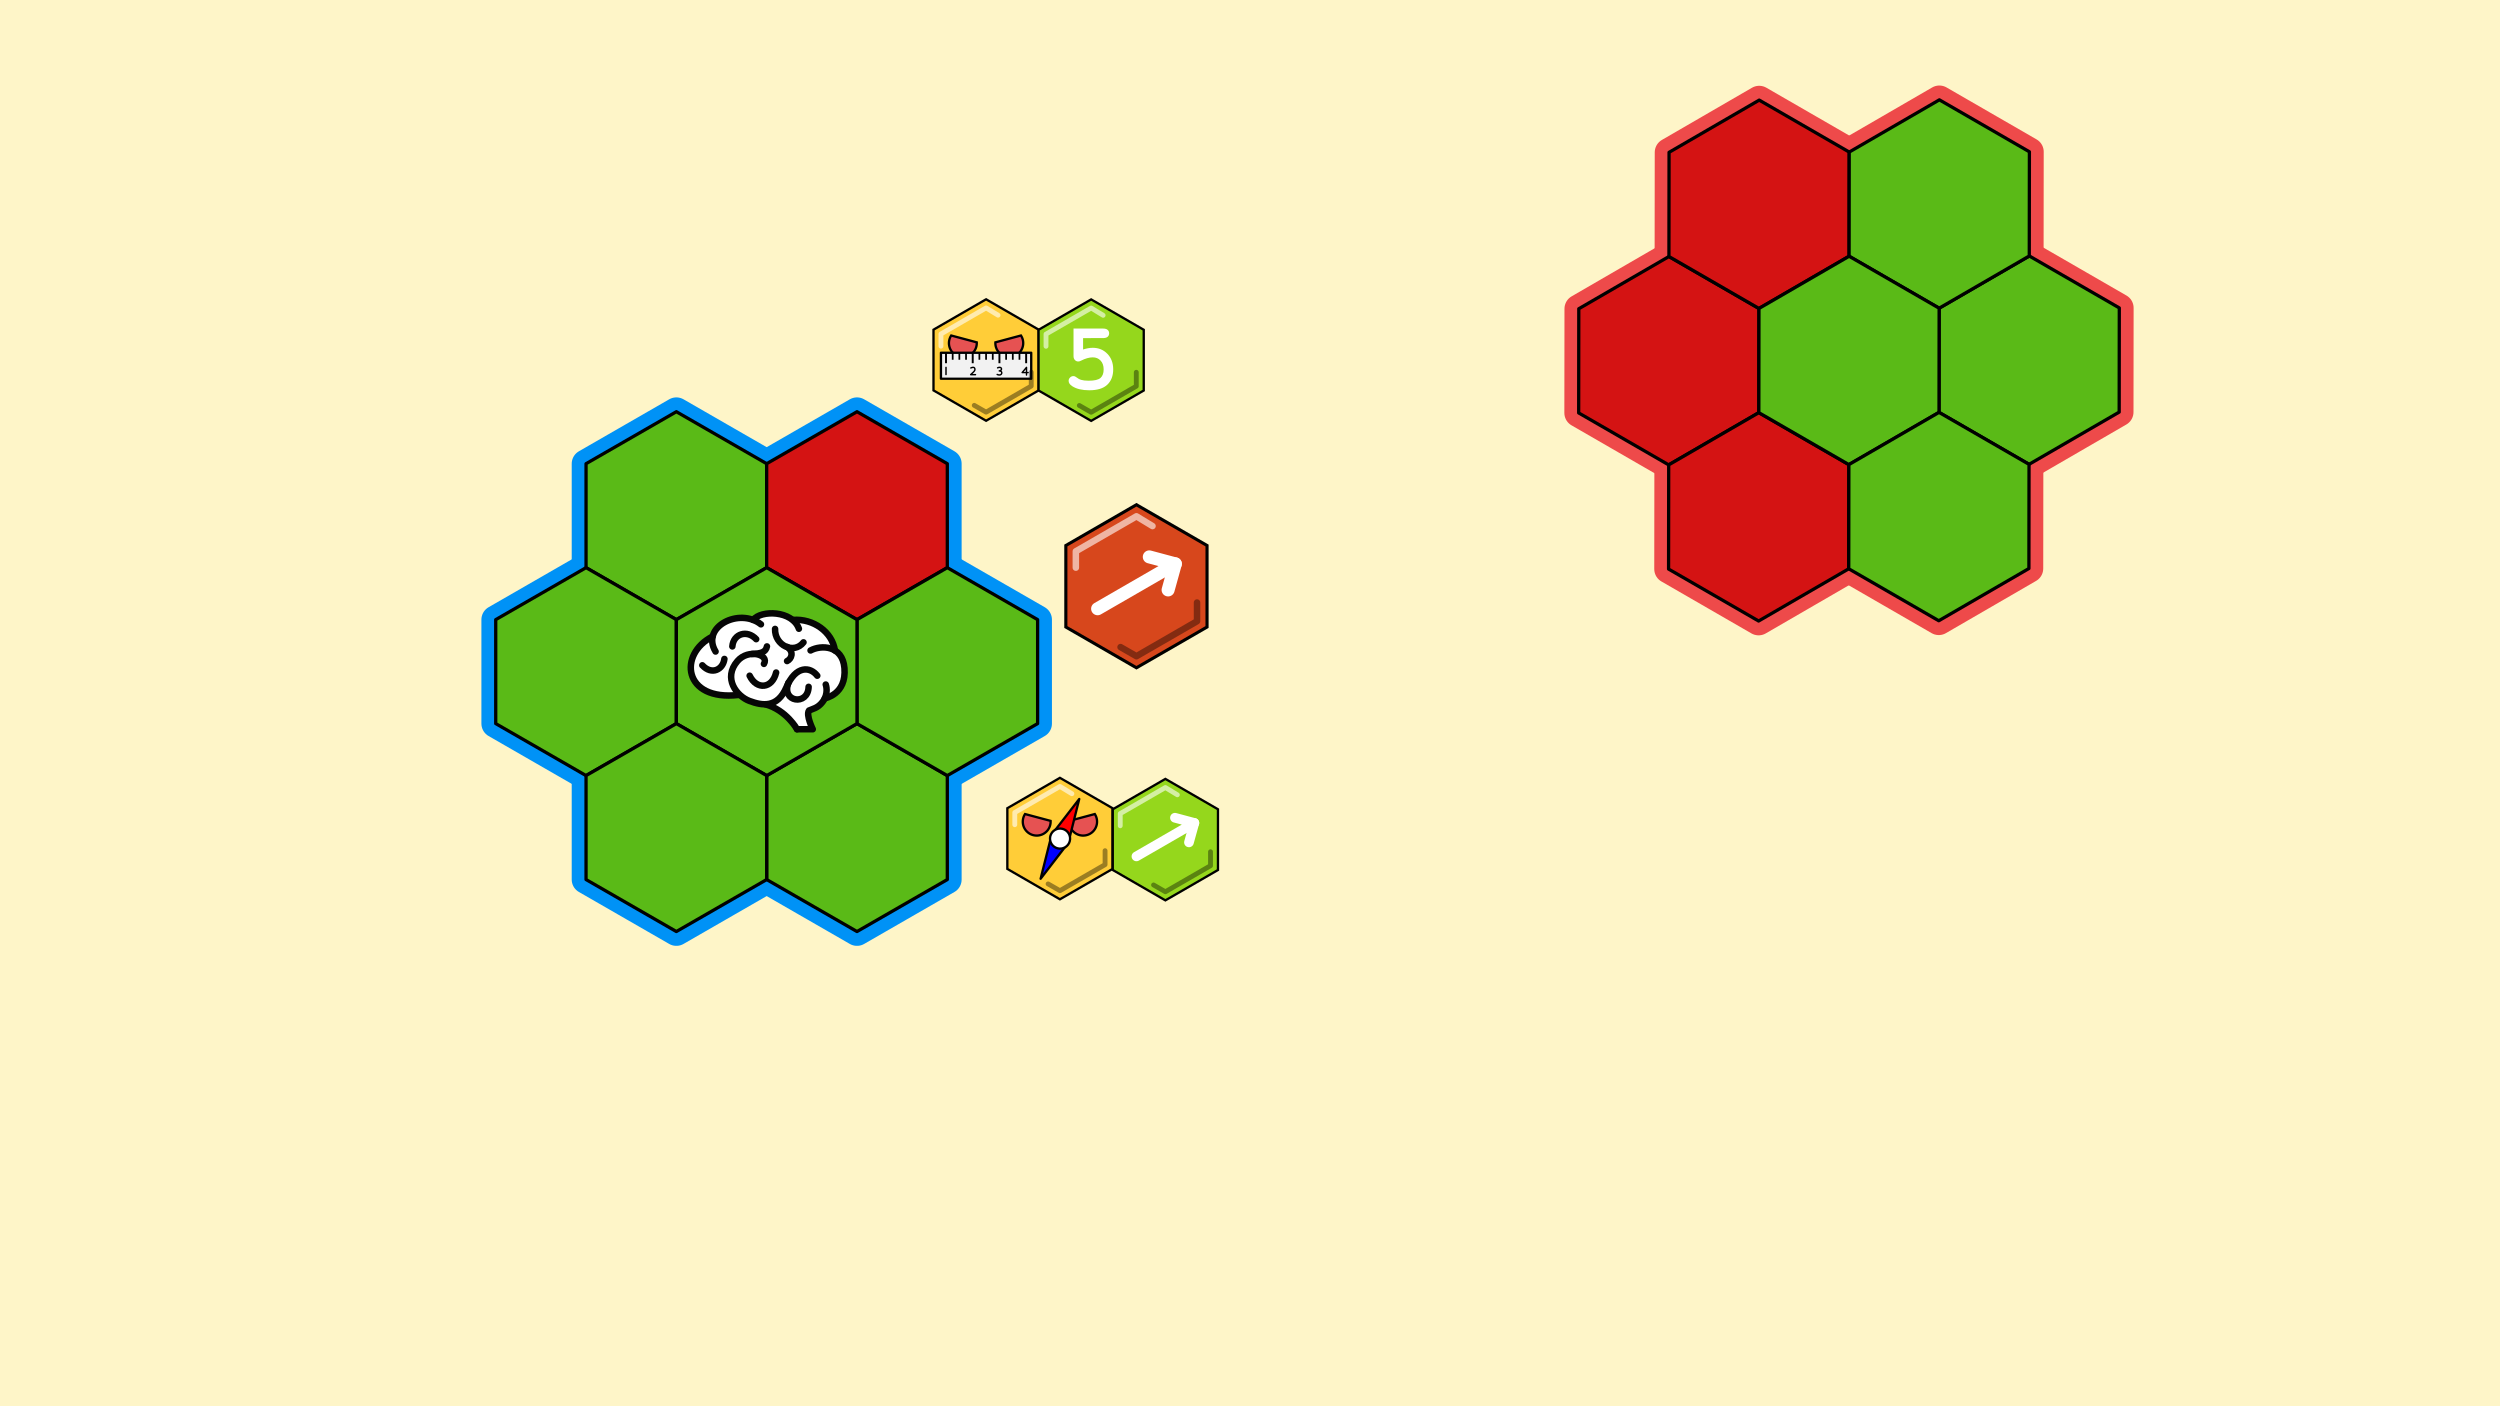 <?xml version="1.0" encoding="UTF-8" standalone="no"?>
<!-- Created with Inkscape (http://www.inkscape.org/) -->

<svg
   xmlns:dc="http://purl.org/dc/elements/1.1/"
   xmlns:cc="http://creativecommons.org/ns#"
   xmlns:rdf="http://www.w3.org/1999/02/22-rdf-syntax-ns#"
   xmlns:svg="http://www.w3.org/2000/svg"
   xmlns="http://www.w3.org/2000/svg"
   xmlns:sodipodi="http://sodipodi.sourceforge.net/DTD/sodipodi-0.dtd"
   xmlns:inkscape="http://www.inkscape.org/namespaces/inkscape"
   width="1920"
   height="1080"
   viewBox="0 0 1920 1080"
   id="svg2"
   version="1.1"
   inkscape:version="0.92.1 r15371"
   sodipodi:docname="cs_after_skilos_4.svg"
   inkscape:export-filename="C:\Users\Aleksandr_Bakanov\Documents\GITREPOS\cell\drawings\cs_after_skilos_4.png"
   inkscape:export-xdpi="96"
   inkscape:export-ydpi="96">
  <rect x="0" y="0" width="1920" height="1080" fill="#333333" stroke="none"/>
  <defs
     id="defs4" />
  <sodipodi:namedview
     id="base"
     pagecolor="#ffffff"
     bordercolor="#666666"
     borderopacity="1.0"
     inkscape:pageopacity="0.0"
     inkscape:pageshadow="2"
     inkscape:zoom="0.64999999"
     inkscape:cx="586.20443"
     inkscape:cy="551.819"
     inkscape:document-units="px"
     inkscape:current-layer="layer1"
     showgrid="false"
     units="px"
     inkscape:window-width="1858"
     inkscape:window-height="1177"
     inkscape:window-x="54"
     inkscape:window-y="-8"
     inkscape:window-maximized="1" />
  <g
     inkscape:label="Layer 1"
     inkscape:groupmode="layer"
     id="layer1"
     transform="translate(0,27.638)">
    <rect
       style="fill:#fef5c8;fill-opacity:1;stroke:#ffffff;stroke-width:0;stroke-linecap:round;stroke-linejoin:round;stroke-miterlimit:4;stroke-dasharray:none;stroke-opacity:0"
       id="rect4489"
       width="1920"
       height="1080"
       x="-2.6041668e-016"
       y="-27.638" />
    <g
       id="g5298"
       transform="matrix(1.393,0,0,1.393,-381.095,-431.268)">
      <g
         transform="translate(-448.215,257.977)"
         id="g5338-4-2">
        <path
           id="path4506-2-5-7-4-6-17-7-4-6-4-4-7-42-7-7"
           d="m 1473.654,-78.57 -49.802,28.664 -49.802,-28.664 v -57.328 l 49.802,-28.664 49.802,28.664 z"
           style="fill:none;fill-opacity:1;stroke:#000000;stroke-width:16;stroke-linecap:round;stroke-linejoin:round;stroke-miterlimit:4;stroke-dasharray:none;stroke-opacity:1"
           inkscape:connector-curvature="0" />
        <g
           aria-label="2"
           style="font-style:normal;font-variant:normal;font-weight:normal;font-stretch:normal;font-size:18.667px;line-height:1.25;font-family:monospace;-inkscape-font-specification:monospace;text-align:center;letter-spacing:0px;word-spacing:0px;text-anchor:middle;fill:#117b19;fill-opacity:1;stroke:none"
           id="text4840-0-8-46-7"
           transform="translate(902.927,-360.858)">
          <path
             inkscape:connector-curvature="0"
             d="m 1186.726,329.767 h 14.031 q 1.156,-0.938 2.188,-0.938 1.469,0 2.312,0.969 0.875,0.969 0.875,3.312 v 3.062 h -29.188 v -6.781 q 17.312,-14.281 20.906,-18.375 1.812,-2.094 1.812,-3.969 0,-2.344 -2.062,-4.125 -2.031,-1.812 -5.438,-1.812 -3.438,0 -5.719,2 -1.188,1.062 -1.906,3.156 -0.438,1.312 -1.219,1.875 -0.75,0.562 -1.875,0.562 -1.312,0 -2.281,-0.938 -0.938,-0.938 -0.938,-2.188 0,-1.875 1.719,-4.688 1.75,-2.812 5.062,-4.5 3.344,-1.688 7.25,-1.688 6.062,0 9.938,3.688 3.875,3.656 3.875,8.875 0,2.656 -1.125,4.938 -1.094,2.25 -5.312,6.25 -3.312,3.156 -12.906,11.312 z"
             style="font-style:normal;font-variant:normal;font-weight:bold;font-stretch:normal;font-size:64px;font-family:monospace;-inkscape-font-specification:'monospace Bold';fill:#117b19;fill-opacity:1"
             id="path5187-8-5" />
        </g>
        <g
           aria-label="1"
           style="font-style:normal;font-variant:normal;font-weight:normal;font-stretch:normal;font-size:18.667px;line-height:1.25;font-family:monospace;-inkscape-font-specification:monospace;text-align:center;letter-spacing:0px;word-spacing:0px;text-anchor:middle;fill:#817612;fill-opacity:1;stroke:none"
           id="text4840-0-7-2-1-2-6-7"
           transform="translate(699.015,-358.447)">
          <path
             inkscape:connector-curvature="0"
             d="m 1299.373,293.935 v 35.062 h 6.469 q 2.312,0 3.281,0.906 1,0.875 1,2.312 0,1.406 -1,2.312 -0.969,0.875 -3.281,0.875 h -19.344 q -2.312,0 -3.312,-0.875 -0.969,-0.906 -0.969,-2.344 0,-1.406 0.969,-2.281 1,-0.906 3.312,-0.906 h 6.469 v -26.719 l -5.719,1.5 q -1.375,0.375 -2.062,0.375 -1.219,0 -2.125,-0.969 -0.875,-0.969 -0.875,-2.375 0,-1.281 0.656,-2 0.656,-0.75 2.75,-1.312 z"
             style="font-style:normal;font-variant:normal;font-weight:bold;font-stretch:normal;font-size:64px;font-family:monospace;-inkscape-font-specification:'monospace Bold';fill:#817612;fill-opacity:1"
             id="path5175-3-1" />
        </g>
        <g
           aria-label="3"
           style="font-style:normal;font-variant:normal;font-weight:normal;font-stretch:normal;font-size:18.667px;line-height:1.25;font-family:monospace;-inkscape-font-specification:monospace;text-align:center;letter-spacing:0px;word-spacing:0px;text-anchor:middle;fill:#8e2311;fill-opacity:1;stroke:none"
           id="text4840-0-7-2-1-9-8-2-3-7-1"
           transform="translate(796.7,-273.378)">
          <path
             inkscape:connector-curvature="0"
             d="m 1253.081,228.145 q 2.844,1.938 4.25,4.5 1.406,2.531 1.406,5.688 0,3.406 -1.875,6.312 -1.844,2.875 -5.375,4.375 -3.531,1.469 -9.25,1.469 -7.438,0 -11.188,-2.312 -2.094,-1.312 -2.094,-3.125 0,-1.375 0.906,-2.312 0.938,-0.969 2.25,-0.969 0.906,0 1.875,0.625 1.375,0.938 2.594,1.25 1.875,0.438 5.156,0.438 5.594,0 8.094,-1.438 2.5,-1.469 2.5,-4.125 0,-1.969 -1.469,-3.781 -1.438,-1.844 -3.875,-2.844 -1.406,-0.562 -4.75,-0.781 -1.594,-0.094 -2.469,-0.969 -0.844,-0.906 -0.844,-2.219 0,-1.375 0.938,-2.312 0.938,-0.938 2.375,-0.938 3.188,0 3.406,-0.031 1.25,-0.125 2.5,-0.812 1.25,-0.688 2,-1.875 0.781,-1.219 0.781,-2.5 0,-2.031 -1.812,-3.5 -1.781,-1.5 -5.375,-1.5 -4.625,0 -7.062,2.688 -0.719,0.781 -1.156,1 -0.656,0.344 -1.469,0.344 -1.312,0 -2.25,-0.938 -0.938,-0.938 -0.938,-2.312 0,-2.156 2.875,-4.188 4.188,-2.969 10.469,-2.969 5.938,0 9.531,3.375 3.594,3.375 3.594,8.125 0,2.469 -1.062,4.625 -1.062,2.125 -3.188,3.938 z"
             style="font-style:normal;font-variant:normal;font-weight:bold;font-stretch:normal;font-size:64px;font-family:monospace;-inkscape-font-specification:'monospace Bold';fill:#8e2311;fill-opacity:1"
             id="path5163-7-4" />
        </g>
      </g>
    </g>
    <path
       id="path4506-2-5-7-4-6-17-7-4-6-4-4-7-6-9-2-2"
       d="M 588.805,408.324 519.443,448.247 450.082,408.324 v -79.845 l 69.362,-39.922 69.362,39.922 z"
       style="fill:none;fill-opacity:1;stroke:#0092f6;stroke-width:22;stroke-linecap:round;stroke-linejoin:round;stroke-miterlimit:4;stroke-dasharray:none;stroke-opacity:1"
       inkscape:connector-curvature="0" />
    <path
       id="path4506-2-5-7-4-6-17-7-4-6-4-4-7-6-9-2-4-8"
       d="m 727.529,408.324 -69.362,39.922 -69.362,-39.922 v -79.845 l 69.362,-39.922 69.362,39.922 z"
       style="fill:none;fill-opacity:1;stroke:#0092f6;stroke-width:22;stroke-linecap:round;stroke-linejoin:round;stroke-miterlimit:4;stroke-dasharray:none;stroke-opacity:1"
       inkscape:connector-curvature="0" />
    <path
       id="path4506-2-5-7-4-6-17-7-44-3-1-2-1-7-8"
       d="m 727.529,647.858 -69.362,39.922 -69.362,-39.922 v -79.845 l 69.362,-39.922 69.362,39.922 z"
       style="fill:none;fill-opacity:1;stroke:#0092f6;stroke-width:22;stroke-linecap:round;stroke-linejoin:round;stroke-miterlimit:4;stroke-dasharray:none;stroke-opacity:1"
       inkscape:connector-curvature="0" />
    <path
       id="path4506-2-5-7-4-6-17-7-44-3-1-2-1-7-9-6"
       d="m 519.444,528.091 -69.362,39.922 -69.362,-39.922 v -79.845 l 69.362,-39.922 69.362,39.922 z"
       style="fill:none;fill-opacity:1;stroke:#0092f6;stroke-width:22;stroke-linecap:round;stroke-linejoin:round;stroke-miterlimit:4;stroke-dasharray:none;stroke-opacity:1"
       inkscape:connector-curvature="0" />
    <path
       id="path4506-2-5-7-4-6-17-7-44-3-1-2-1-7-95-7"
       d="m 796.891,528.091 -69.362,39.922 -69.362,-39.922 V 448.247 l 69.362,-39.922 69.362,39.922 z"
       style="fill:none;fill-opacity:1;stroke:#0092f6;stroke-width:22;stroke-linecap:round;stroke-linejoin:round;stroke-miterlimit:4;stroke-dasharray:none;stroke-opacity:1"
       inkscape:connector-curvature="0" />
    <path
       id="path4506-2-5-7-4-6-17-7-4-6-4-4-7-6-9-2-6-9"
       d="m 658.167,528.091 -69.362,39.922 -69.362,-39.922 v -79.845 l 69.362,-39.922 69.362,39.922 z"
       style="fill:none;fill-opacity:1;stroke:#0092f6;stroke-width:22;stroke-linecap:round;stroke-linejoin:round;stroke-miterlimit:4;stroke-dasharray:none;stroke-opacity:1"
       inkscape:connector-curvature="0" />
    <path
       id="path4506-2-5-7-4-6-17-7-4-6-4-4-7-6-9-2-6-4-2"
       d="m 588.805,647.858 -69.362,39.922 -69.362,-39.922 v -79.845 l 69.362,-39.922 69.362,39.922 z"
       style="fill:none;fill-opacity:1;stroke:#0092f6;stroke-width:22;stroke-linecap:round;stroke-linejoin:round;stroke-miterlimit:4;stroke-dasharray:none;stroke-opacity:1"
       inkscape:connector-curvature="0" />
    <path
       id="path4506-2-5-7-4-6-17-7-4-6-4-4-7-6-9-2-2-7"
       d="M 588.805,408.324 519.443,448.247 450.082,408.324 v -79.845 l 69.362,-39.922 69.362,39.922 z"
       style="fill:#5aba17;fill-opacity:1;stroke:#000000;stroke-width:2.528;stroke-linecap:round;stroke-linejoin:round;stroke-miterlimit:4;stroke-dasharray:none;stroke-opacity:1"
       inkscape:connector-curvature="0" />
    <path
       id="path4506-2-5-7-4-6-17-7-4-6-4-4-7-6-9-2-4-8-3"
       d="m 727.529,408.324 -69.362,39.922 -69.362,-39.922 v -79.845 l 69.362,-39.922 69.362,39.922 z"
       style="fill:#d41313;fill-opacity:1;stroke:#000000;stroke-width:2.528;stroke-linecap:round;stroke-linejoin:round;stroke-miterlimit:4;stroke-dasharray:none;stroke-opacity:1"
       inkscape:connector-curvature="0" />
    <path
       id="path4506-2-5-7-4-6-17-7-44-3-1-2-1-7-8-7"
       d="m 727.529,647.858 -69.362,39.922 -69.362,-39.922 v -79.845 l 69.362,-39.922 69.362,39.922 z"
       style="fill:#5aba17;fill-opacity:1;stroke:#000000;stroke-width:2.528;stroke-linecap:round;stroke-linejoin:round;stroke-miterlimit:4;stroke-dasharray:none;stroke-opacity:1"
       inkscape:connector-curvature="0" />
    <path
       id="path4506-2-5-7-4-6-17-7-44-3-1-2-1-7-9-6-4"
       d="m 519.444,528.091 -69.362,39.922 -69.362,-39.922 v -79.845 l 69.362,-39.922 69.362,39.922 z"
       style="fill:#5aba17;fill-opacity:1;stroke:#000000;stroke-width:2.528;stroke-linecap:round;stroke-linejoin:round;stroke-miterlimit:4;stroke-dasharray:none;stroke-opacity:1"
       inkscape:connector-curvature="0" />
    <path
       id="path4506-2-5-7-4-6-17-7-44-3-1-2-1-7-95-7-1"
       d="m 796.891,528.091 -69.362,39.922 -69.362,-39.922 V 448.247 l 69.362,-39.922 69.362,39.922 z"
       style="fill:#5aba17;fill-opacity:1;stroke:#000000;stroke-width:2.528;stroke-linecap:round;stroke-linejoin:round;stroke-miterlimit:4;stroke-dasharray:none;stroke-opacity:1"
       inkscape:connector-curvature="0" />
    <path
       id="path4506-2-5-7-4-6-17-7-4-6-4-4-7-6-9-2-6-9-4"
       d="m 658.167,528.091 -69.362,39.922 -69.362,-39.922 v -79.845 l 69.362,-39.922 69.362,39.922 z"
       style="fill:#5aba17;fill-opacity:1;stroke:#000000;stroke-width:2.528;stroke-linecap:round;stroke-linejoin:round;stroke-miterlimit:4;stroke-dasharray:none;stroke-opacity:1"
       inkscape:connector-curvature="0" />
    <path
       id="path4506-2-5-7-4-6-17-7-4-6-4-4-7-6-9-2-6-4-2-6"
       d="m 588.805,647.858 -69.362,39.922 -69.362,-39.922 v -79.845 l 69.362,-39.922 69.362,39.922 z"
       style="fill:#5aba17;fill-opacity:1;stroke:#000000;stroke-width:2.528;stroke-linecap:round;stroke-linejoin:round;stroke-miterlimit:4;stroke-dasharray:none;stroke-opacity:1"
       inkscape:connector-curvature="0" />
    <g
       transform="matrix(0.696,-1.206,1.206,0.696,-139.221,2070.162)"
       id="g5115-0-6-9-3">
      <path
         inkscape:connector-curvature="0"
         style="fill:none;fill-opacity:1;stroke:#ee4a4a;stroke-width:15.796;stroke-linecap:round;stroke-linejoin:round;stroke-miterlimit:4;stroke-dasharray:none;stroke-opacity:1"
         d="m 1692.419,258.856 -49.802,28.664 -49.802,-28.664 v -57.328 l 49.802,-28.664 49.802,28.664 z"
         id="path4506-2-5-7-4-6-17-7-4-6-4-4-7-6-9-2-2-5" />
      <path
         inkscape:connector-curvature="0"
         style="fill:none;fill-opacity:1;stroke:#ee4a4a;stroke-width:15.796;stroke-linecap:round;stroke-linejoin:round;stroke-miterlimit:4;stroke-dasharray:none;stroke-opacity:1"
         d="m 1792.022,258.856 -49.802,28.664 -49.802,-28.664 v -57.328 l 49.802,-28.664 49.802,28.664 z"
         id="path4506-2-5-7-4-6-17-7-4-6-4-4-7-6-9-2-4-8-2" />
      <path
         inkscape:connector-curvature="0"
         style="fill:none;fill-opacity:1;stroke:#ee4a4a;stroke-width:15.796;stroke-linecap:round;stroke-linejoin:round;stroke-miterlimit:4;stroke-dasharray:none;stroke-opacity:1"
         d="m 1792.022,430.841 -49.802,28.664 -49.802,-28.664 v -57.328 l 49.802,-28.664 49.802,28.664 z"
         id="path4506-2-5-7-4-6-17-7-44-3-1-2-1-7-8-9" />
      <path
         inkscape:connector-curvature="0"
         style="fill:none;fill-opacity:1;stroke:#ee4a4a;stroke-width:15.796;stroke-linecap:round;stroke-linejoin:round;stroke-miterlimit:4;stroke-dasharray:none;stroke-opacity:1"
         d="m 1642.617,344.848 -49.802,28.664 -49.802,-28.664 v -57.328 l 49.802,-28.664 49.802,28.664 z"
         id="path4506-2-5-7-4-6-17-7-44-3-1-2-1-7-9-6-6" />
      <path
         inkscape:connector-curvature="0"
         style="fill:none;fill-opacity:1;stroke:#ee4a4a;stroke-width:15.796;stroke-linecap:round;stroke-linejoin:round;stroke-miterlimit:4;stroke-dasharray:none;stroke-opacity:1"
         d="m 1841.824,344.848 -49.802,28.664 -49.802,-28.664 v -57.328 l 49.802,-28.664 49.802,28.664 z"
         id="path4506-2-5-7-4-6-17-7-44-3-1-2-1-7-95-7-3" />
      <path
         inkscape:connector-curvature="0"
         style="fill:none;fill-opacity:1;stroke:#ee4a4a;stroke-width:15.796;stroke-linecap:round;stroke-linejoin:round;stroke-miterlimit:4;stroke-dasharray:none;stroke-opacity:1"
         d="m 1742.22,344.848 -49.802,28.664 -49.802,-28.664 v -57.328 l 49.802,-28.664 49.802,28.664 z"
         id="path4506-2-5-7-4-6-17-7-4-6-4-4-7-6-9-2-6-9-9" />
      <path
         inkscape:connector-curvature="0"
         style="fill:none;fill-opacity:1;stroke:#ee4a4a;stroke-width:15.796;stroke-linecap:round;stroke-linejoin:round;stroke-miterlimit:4;stroke-dasharray:none;stroke-opacity:1"
         d="m 1692.419,430.841 -49.802,28.664 -49.802,-28.664 v -57.328 l 49.802,-28.664 49.802,28.664 z"
         id="path4506-2-5-7-4-6-17-7-4-6-4-4-7-6-9-2-6-4-2-1" />
      <path
         inkscape:connector-curvature="0"
         style="fill:#d41313;fill-opacity:1;stroke:#000000;stroke-width:1.815;stroke-linecap:round;stroke-linejoin:round;stroke-miterlimit:4;stroke-dasharray:none;stroke-opacity:1"
         d="m 1692.419,258.856 -49.802,28.664 -49.802,-28.664 v -57.328 l 49.802,-28.664 49.802,28.664 z"
         id="path4506-2-5-7-4-6-17-7-4-6-4-4-7-6-9-2-2-7-2" />
      <path
         inkscape:connector-curvature="0"
         style="fill:#d41313;fill-opacity:1;stroke:#000000;stroke-width:1.815;stroke-linecap:round;stroke-linejoin:round;stroke-miterlimit:4;stroke-dasharray:none;stroke-opacity:1"
         d="m 1792.022,258.856 -49.802,28.664 -49.802,-28.664 v -57.328 l 49.802,-28.664 49.802,28.664 z"
         id="path4506-2-5-7-4-6-17-7-4-6-4-4-7-6-9-2-4-8-3-8" />
      <path
         inkscape:connector-curvature="0"
         style="fill:#5aba17;fill-opacity:1;stroke:#000000;stroke-width:1.815;stroke-linecap:round;stroke-linejoin:round;stroke-miterlimit:4;stroke-dasharray:none;stroke-opacity:1"
         d="m 1792.022,430.841 -49.802,28.664 -49.802,-28.664 v -57.328 l 49.802,-28.664 49.802,28.664 z"
         id="path4506-2-5-7-4-6-17-7-44-3-1-2-1-7-8-7-8" />
      <path
         inkscape:connector-curvature="0"
         style="fill:#d41313;fill-opacity:1;stroke:#000000;stroke-width:1.815;stroke-linecap:round;stroke-linejoin:round;stroke-miterlimit:4;stroke-dasharray:none;stroke-opacity:1"
         d="m 1642.617,344.848 -49.802,28.664 -49.802,-28.664 v -57.328 l 49.802,-28.664 49.802,28.664 z"
         id="path4506-2-5-7-4-6-17-7-44-3-1-2-1-7-9-6-4-8" />
      <path
         inkscape:connector-curvature="0"
         style="fill:#5aba17;fill-opacity:1;stroke:#000000;stroke-width:1.815;stroke-linecap:round;stroke-linejoin:round;stroke-miterlimit:4;stroke-dasharray:none;stroke-opacity:1"
         d="m 1841.824,344.848 -49.802,28.664 -49.802,-28.664 v -57.328 l 49.802,-28.664 49.802,28.664 z"
         id="path4506-2-5-7-4-6-17-7-44-3-1-2-1-7-95-7-1-6" />
      <path
         inkscape:connector-curvature="0"
         style="fill:#5aba17;fill-opacity:1;stroke:#000000;stroke-width:1.815;stroke-linecap:round;stroke-linejoin:round;stroke-miterlimit:4;stroke-dasharray:none;stroke-opacity:1"
         d="m 1742.22,344.848 -49.802,28.664 -49.802,-28.664 v -57.328 l 49.802,-28.664 49.802,28.664 z"
         id="path4506-2-5-7-4-6-17-7-4-6-4-4-7-6-9-2-6-9-4-7" />
      <path
         inkscape:connector-curvature="0"
         style="fill:#5aba17;fill-opacity:1;stroke:#000000;stroke-width:1.815;stroke-linecap:round;stroke-linejoin:round;stroke-miterlimit:4;stroke-dasharray:none;stroke-opacity:1"
         d="m 1692.419,430.841 -49.802,28.664 -49.802,-28.664 v -57.328 l 49.802,-28.664 49.802,28.664 z"
         id="path4506-2-5-7-4-6-17-7-4-6-4-4-7-6-9-2-6-4-2-6-8" />
    </g>
    <g
       id="g1205"
       transform="matrix(0.745,0,0,0.745,-1053.26,94.96)">
      <path
         id="path4140"
         d="m 2560.641,731.2 -54.219,31.303 -54.219,-31.303 v -62.607 l 54.219,-31.303 54.219,31.303 z"
         style="color:#000000;clip-rule:nonzero;display:inline;overflow:visible;visibility:visible;opacity:1;isolation:auto;mix-blend-mode:normal;color-interpolation:sRGB;color-interpolation-filters:linearRGB;solid-color:#000000;solid-opacity:1;fill:#ffcd38;fill-opacity:1;fill-rule:nonzero;stroke:#000000;stroke-width:2.4;stroke-linecap:round;stroke-linejoin:miter;stroke-miterlimit:4;stroke-dasharray:none;stroke-dashoffset:0;stroke-opacity:1;color-rendering:auto;image-rendering:auto;shape-rendering:auto;text-rendering:auto;enable-background:accumulate"
         inkscape:connector-curvature="0" />
      <path
         sodipodi:nodetypes="cccc"
         inkscape:connector-curvature="0"
         id="path4140-7"
         d="m 2459.889,685.611 v -12.58 l 46.533,-26.866 12.338,7.504"
         style="color:#000000;clip-rule:nonzero;display:inline;overflow:visible;visibility:visible;opacity:1;isolation:auto;mix-blend-mode:normal;color-interpolation:sRGB;color-interpolation-filters:linearRGB;solid-color:#000000;solid-opacity:1;fill:none;fill-opacity:1;fill-rule:nonzero;stroke:#ffffff;stroke-width:5;stroke-linecap:round;stroke-linejoin:round;stroke-miterlimit:4;stroke-dasharray:none;stroke-dashoffset:0;stroke-opacity:0.596;color-rendering:auto;image-rendering:auto;shape-rendering:auto;text-rendering:auto;enable-background:accumulate" />
      <path
         sodipodi:nodetypes="cccc"
         inkscape:connector-curvature="0"
         id="path4140-7-7"
         d="m 2552.954,712.397 v 14.366 l -46.533,26.866 -12.195,-7.004"
         style="color:#000000;clip-rule:nonzero;display:inline;overflow:visible;visibility:visible;opacity:1;isolation:auto;mix-blend-mode:normal;color-interpolation:sRGB;color-interpolation-filters:linearRGB;solid-color:#000000;solid-opacity:1;fill:none;fill-opacity:1;fill-rule:nonzero;stroke:#000000;stroke-width:5;stroke-linecap:round;stroke-linejoin:round;stroke-miterlimit:4;stroke-dasharray:none;stroke-dashoffset:0;stroke-opacity:0.392;color-rendering:auto;image-rendering:auto;shape-rendering:auto;text-rendering:auto;enable-background:accumulate" />
      <g
         style="fill:#e65252;fill-opacity:1;stroke-width:2.4;stroke-miterlimit:4;stroke-dasharray:none"
         transform="translate(2451.383,-288.466)"
         id="g4554">
        <path
           style="fill:#e65252;fill-opacity:1;stroke:#000000;stroke-width:2.4;stroke-linejoin:miter;stroke-miterlimit:4;stroke-dasharray:none"
           d="m 19.093,963.081 a 14.356,14.356 0 0 0 2.619,18.7 14.356,14.356 0 0 0 20.25,-1.469 14.356,14.356 0 0 0 3.474,-10.172 z"
           id="path4485-2"
           inkscape:connector-curvature="0" />
        <path
           style="fill:#e65252;fill-opacity:1;stroke:#000000;stroke-width:2.4;stroke-linejoin:miter;stroke-miterlimit:4;stroke-dasharray:none"
           d="M 90.983,963.081 A 14.356,14.356 0 0 1 88.364,981.781 14.356,14.356 0 0 1 68.114,980.312 14.356,14.356 0 0 1 64.641,970.14 Z"
           id="path4485-2-7"
           inkscape:connector-curvature="0" />
      </g>
      <path
         sodipodi:nodetypes="cccc"
         inkscape:connector-curvature="0"
         id="path4487"
         d="m 2499.237,694.159 27.108,-35.078 -10.726,43.014 z"
         style="fill:#ff0000;fill-opacity:1;stroke:#000000;stroke-width:2.4;stroke-linecap:round;stroke-linejoin:round;stroke-miterlimit:4;stroke-dasharray:none" />
      <path
         sodipodi:nodetypes="cccc"
         inkscape:connector-curvature="0"
         id="path4487-0"
         d="m 2513.762,705.926 -27.263,35.399 10.882,-43.336 z"
         style="fill:#0000ff;fill-opacity:1;stroke:#000000;stroke-width:2.4;stroke-linecap:round;stroke-linejoin:round;stroke-miterlimit:4;stroke-dasharray:none" />
      <circle
         transform="rotate(25.849)"
         r="10.357"
         cy="-462.97"
         cx="2560.933"
         id="path4485"
         style="fill:#ffffff;fill-opacity:1;stroke:#000000;stroke-width:2.4;stroke-linejoin:miter;stroke-miterlimit:4;stroke-dasharray:none" />
    </g>
    <g
       id="g1283"
       transform="matrix(0.745,0,0,0.745,-1126.183,-296.874)">
      <path
         id="path4140-3"
         d="m 2582.398,763.836 -54.219,31.303 -54.219,-31.303 v -62.607 l 54.219,-31.303 54.219,31.303 z"
         style="color:#000000;clip-rule:nonzero;display:inline;overflow:visible;visibility:visible;opacity:1;isolation:auto;mix-blend-mode:normal;color-interpolation:sRGB;color-interpolation-filters:linearRGB;solid-color:#000000;solid-opacity:1;fill:#ffcd38;fill-opacity:1;fill-rule:nonzero;stroke:#000000;stroke-width:2.4;stroke-linecap:round;stroke-linejoin:miter;stroke-miterlimit:4;stroke-dasharray:none;stroke-dashoffset:0;stroke-opacity:1;color-rendering:auto;image-rendering:auto;shape-rendering:auto;text-rendering:auto;enable-background:accumulate"
         inkscape:connector-curvature="0" />
      <g
         style="fill:#e65252;fill-opacity:1;stroke-width:2.4;stroke-miterlimit:4;stroke-dasharray:none"
         transform="translate(2473.141,-255.83)"
         id="g4554-5">
        <path
           style="fill:#e65252;fill-opacity:1;stroke:#000000;stroke-width:2.4;stroke-linejoin:miter;stroke-miterlimit:4;stroke-dasharray:none"
           d="m 19.093,963.081 a 14.356,14.356 0 0 0 2.619,18.7 14.356,14.356 0 0 0 20.25,-1.469 14.356,14.356 0 0 0 3.474,-10.172 z"
           id="path4485-2-6"
           inkscape:connector-curvature="0" />
        <path
           style="fill:#e65252;fill-opacity:1;stroke:#000000;stroke-width:2.4;stroke-linejoin:miter;stroke-miterlimit:4;stroke-dasharray:none"
           d="M 90.983,963.081 A 14.356,14.356 0 0 1 88.364,981.781 14.356,14.356 0 0 1 68.114,980.312 14.356,14.356 0 0 1 64.641,970.14 Z"
           id="path4485-2-7-9"
           inkscape:connector-curvature="0" />
      </g>
      <rect
         y="725.032"
         x="2481.646"
         height="26.786"
         width="93.066"
         id="rect4491"
         style="fill:#f2f2f2;fill-opacity:1;stroke:#000000;stroke-width:2.4;stroke-linecap:round;stroke-linejoin:round;stroke-miterlimit:4;stroke-dasharray:none" />
      <path
         inkscape:connector-curvature="0"
         id="path4493"
         d="m 2486.86,725.282 v 10.536"
         style="fill:none;stroke:#000000;stroke-width:2;stroke-linecap:butt;stroke-linejoin:miter;stroke-miterlimit:4;stroke-dasharray:none;stroke-opacity:1" />
      <path
         inkscape:connector-curvature="0"
         id="path4493-6"
         d="m 2493.745,725.282 v 6.964"
         style="fill:none;stroke:#000000;stroke-width:1.8;stroke-linecap:butt;stroke-linejoin:miter;stroke-miterlimit:4;stroke-dasharray:none;stroke-opacity:1" />
      <path
         inkscape:connector-curvature="0"
         id="path4493-6-3"
         d="m 2500.63,725.282 v 6.964"
         style="fill:none;stroke:#000000;stroke-width:1.8;stroke-linecap:butt;stroke-linejoin:miter;stroke-miterlimit:4;stroke-dasharray:none;stroke-opacity:1" />
      <path
         inkscape:connector-curvature="0"
         id="path4493-6-3-2"
         d="m 2507.515,725.282 v 6.964"
         style="fill:none;stroke:#000000;stroke-width:1.8;stroke-linecap:butt;stroke-linejoin:miter;stroke-miterlimit:4;stroke-dasharray:none;stroke-opacity:1" />
      <path
         inkscape:connector-curvature="0"
         id="path4493-3"
         d="m 2514.401,725.282 v 10.536"
         style="fill:none;stroke:#000000;stroke-width:2;stroke-linecap:butt;stroke-linejoin:miter;stroke-miterlimit:4;stroke-dasharray:none;stroke-opacity:1" />
      <path
         inkscape:connector-curvature="0"
         id="path4493-6-4"
         d="m 2521.286,725.282 v 6.964"
         style="fill:none;stroke:#000000;stroke-width:1.8;stroke-linecap:butt;stroke-linejoin:miter;stroke-miterlimit:4;stroke-dasharray:none;stroke-opacity:1" />
      <path
         inkscape:connector-curvature="0"
         id="path4493-6-3-3"
         d="m 2528.171,725.282 v 6.964"
         style="fill:none;stroke:#000000;stroke-width:1.8;stroke-linecap:butt;stroke-linejoin:miter;stroke-miterlimit:4;stroke-dasharray:none;stroke-opacity:1" />
      <path
         inkscape:connector-curvature="0"
         id="path4493-6-3-2-8"
         d="m 2535.056,725.282 v 6.964"
         style="fill:none;stroke:#000000;stroke-width:1.8;stroke-linecap:butt;stroke-linejoin:miter;stroke-miterlimit:4;stroke-dasharray:none;stroke-opacity:1" />
      <path
         inkscape:connector-curvature="0"
         id="path4493-6-3-2-8-5"
         d="m 2541.941,725.282 v 10.536"
         style="fill:none;stroke:#000000;stroke-width:2;stroke-linecap:butt;stroke-linejoin:miter;stroke-miterlimit:4;stroke-dasharray:none;stroke-opacity:1" />
      <path
         inkscape:connector-curvature="0"
         id="path4493-6-4-1"
         d="m 2548.826,725.282 v 6.964"
         style="fill:none;stroke:#000000;stroke-width:1.8;stroke-linecap:butt;stroke-linejoin:miter;stroke-miterlimit:4;stroke-dasharray:none;stroke-opacity:1" />
      <path
         inkscape:connector-curvature="0"
         id="path4493-6-3-3-7"
         d="m 2555.711,725.282 v 6.964"
         style="fill:none;stroke:#000000;stroke-width:1.8;stroke-linecap:butt;stroke-linejoin:miter;stroke-miterlimit:4;stroke-dasharray:none;stroke-opacity:1" />
      <path
         inkscape:connector-curvature="0"
         id="path4493-6-3-2-8-8"
         d="m 2562.596,725.282 v 6.964"
         style="fill:none;stroke:#000000;stroke-width:1.8;stroke-linecap:butt;stroke-linejoin:miter;stroke-miterlimit:4;stroke-dasharray:none;stroke-opacity:1" />
      <path
         inkscape:connector-curvature="0"
         id="path4493-6-3-2-8-5-2"
         d="m 2569.481,725.282 v 10.536"
         style="fill:none;stroke:#000000;stroke-width:2;stroke-linecap:butt;stroke-linejoin:miter;stroke-miterlimit:4;stroke-dasharray:none;stroke-opacity:1" />
      <path
         sodipodi:nodetypes="cccc"
         inkscape:connector-curvature="0"
         id="path4140-7-0"
         d="m 2481.646,718.247 v -12.58 l 46.533,-26.866 12.338,7.504"
         style="color:#000000;clip-rule:nonzero;display:inline;overflow:visible;visibility:visible;opacity:1;isolation:auto;mix-blend-mode:normal;color-interpolation:sRGB;color-interpolation-filters:linearRGB;solid-color:#000000;solid-opacity:1;fill:none;fill-opacity:1;fill-rule:nonzero;stroke:#ffffff;stroke-width:5;stroke-linecap:round;stroke-linejoin:round;stroke-miterlimit:4;stroke-dasharray:none;stroke-dashoffset:0;stroke-opacity:0.596;color-rendering:auto;image-rendering:auto;shape-rendering:auto;text-rendering:auto;enable-background:accumulate" />
      <path
         sodipodi:nodetypes="cccc"
         inkscape:connector-curvature="0"
         id="path4140-7-7-3"
         d="m 2574.712,745.032 v 14.366 l -46.533,26.866 -12.195,-7.004"
         style="color:#000000;clip-rule:nonzero;display:inline;overflow:visible;visibility:visible;opacity:1;isolation:auto;mix-blend-mode:normal;color-interpolation:sRGB;color-interpolation-filters:linearRGB;solid-color:#000000;solid-opacity:1;fill:none;fill-opacity:1;fill-rule:nonzero;stroke:#000000;stroke-width:5;stroke-linecap:round;stroke-linejoin:round;stroke-miterlimit:4;stroke-dasharray:none;stroke-dashoffset:0;stroke-opacity:0.392;color-rendering:auto;image-rendering:auto;shape-rendering:auto;text-rendering:auto;enable-background:accumulate" />
      <path
         inkscape:connector-curvature="0"
         id="path4493-5"
         d="m 2486.86,740.111 v 7.379"
         style="fill:none;stroke:#000000;stroke-width:1.5;stroke-linecap:round;stroke-linejoin:round;stroke-miterlimit:4;stroke-dasharray:none;stroke-opacity:1" />
      <path
         inkscape:connector-curvature="0"
         id="path4652"
         d="m 2512.465,740.721 c 0,0 2.778,-1.515 3.788,0 1.01,1.515 0.316,2.904 -1.2,4.293 -1.515,1.389 -2.778,2.588 -2.778,2.588 h 4.988"
         style="fill:none;stroke:#000000;stroke-width:1.5;stroke-linecap:round;stroke-linejoin:round;stroke-miterlimit:4;stroke-dasharray:none;stroke-opacity:1" />
      <path
         inkscape:connector-curvature="0"
         id="path4654"
         d="m 2540.055,740.595 c 0,0 1.768,-0.947 3.094,-0.316 1.326,0.631 1.136,2.21 0.316,2.778 -0.821,0.568 -1.705,0.694 -1.705,0.694 0,0 1.957,0 2.399,1.073 0.442,1.073 0.189,2.399 -1.263,2.967 -1.452,0.568 -3.283,-0.379 -3.283,-0.379"
         style="fill:none;stroke:#000000;stroke-width:1.5;stroke-linecap:round;stroke-linejoin:round;stroke-miterlimit:4;stroke-dasharray:none;stroke-opacity:1" />
      <path
         inkscape:connector-curvature="0"
         id="path4656"
         d="m 2569.854,747.982 v -7.892 l -4.482,5.366 h 6.124"
         style="fill:none;stroke:#000000;stroke-width:1.5;stroke-linecap:round;stroke-linejoin:round;stroke-miterlimit:4;stroke-dasharray:none;stroke-opacity:1" />
    </g>
    <g
       id="g1307"
       transform="matrix(0.745,0,0,0.745,-915.543,-123.043)">
      <path
         id="path4140-1"
         d="m 2484.491,1024.921 -54.219,31.303 -54.219,-31.303 v -62.607 l 54.219,-31.303 54.219,31.303 z"
         style="color:#000000;clip-rule:nonzero;display:inline;overflow:visible;visibility:visible;opacity:1;isolation:auto;mix-blend-mode:normal;color-interpolation:sRGB;color-interpolation-filters:linearRGB;solid-color:#000000;solid-opacity:1;fill:#95d71c;fill-opacity:1;fill-rule:nonzero;stroke:#000000;stroke-width:2.4;stroke-linecap:round;stroke-linejoin:miter;stroke-miterlimit:4;stroke-dasharray:none;stroke-dashoffset:0;stroke-opacity:1;color-rendering:auto;image-rendering:auto;shape-rendering:auto;text-rendering:auto;enable-background:accumulate"
         inkscape:connector-curvature="0" />
      <path
         sodipodi:nodetypes="cccc"
         inkscape:connector-curvature="0"
         id="path4140-7-72"
         d="m 2383.739,979.332 v -12.58 l 46.533,-26.866 12.338,7.504"
         style="color:#000000;clip-rule:nonzero;display:inline;overflow:visible;visibility:visible;opacity:1;isolation:auto;mix-blend-mode:normal;color-interpolation:sRGB;color-interpolation-filters:linearRGB;solid-color:#000000;solid-opacity:1;fill:none;fill-opacity:1;fill-rule:nonzero;stroke:#ffffff;stroke-width:5;stroke-linecap:round;stroke-linejoin:round;stroke-miterlimit:4;stroke-dasharray:none;stroke-dashoffset:0;stroke-opacity:0.596;color-rendering:auto;image-rendering:auto;shape-rendering:auto;text-rendering:auto;enable-background:accumulate" />
      <path
         sodipodi:nodetypes="cccc"
         inkscape:connector-curvature="0"
         id="path4140-7-7-32"
         d="m 2476.805,1006.118 v 14.366 l -46.533,26.866 -12.195,-7.004"
         style="color:#000000;clip-rule:nonzero;display:inline;overflow:visible;visibility:visible;opacity:1;isolation:auto;mix-blend-mode:normal;color-interpolation:sRGB;color-interpolation-filters:linearRGB;solid-color:#000000;solid-opacity:1;fill:none;fill-opacity:1;fill-rule:nonzero;stroke:#000000;stroke-width:5;stroke-linecap:round;stroke-linejoin:round;stroke-miterlimit:4;stroke-dasharray:none;stroke-dashoffset:0;stroke-opacity:0.392;color-rendering:auto;image-rendering:auto;shape-rendering:auto;text-rendering:auto;enable-background:accumulate" />
      <g
         style="stroke:#ffffff;stroke-opacity:1"
         transform="rotate(60,1235.503,3046.597)"
         id="g4494">
        <path
           style="fill:none;stroke:#ffffff;stroke-width:10;stroke-linecap:round;stroke-linejoin:round;stroke-miterlimit:4;stroke-dasharray:none;stroke-opacity:1"
           d="M 55,1019.862 V 950.934 L 40.357,965.576"
           id="path4488"
           inkscape:connector-curvature="0" />
        <path
           style="fill:none;stroke:#ffffff;stroke-width:10;stroke-linecap:round;stroke-linejoin:round;stroke-miterlimit:4;stroke-dasharray:none;stroke-opacity:1"
           d="m 55,950.934 14.554,14.821"
           id="path4490"
           inkscape:connector-curvature="0"
           sodipodi:nodetypes="cc" />
      </g>
    </g>
    <g
       id="g1328"
       transform="matrix(0.745,0,0,0.745,-961.203,-458.873)">
      <path
         id="path4140-70"
         d="m 2469.261,981.407 -54.219,31.303 -54.219,-31.303 v -62.607 l 54.219,-31.303 54.219,31.303 z"
         style="color:#000000;clip-rule:nonzero;display:inline;overflow:visible;visibility:visible;opacity:1;isolation:auto;mix-blend-mode:normal;color-interpolation:sRGB;color-interpolation-filters:linearRGB;solid-color:#000000;solid-opacity:1;fill:#95d71c;fill-opacity:1;fill-rule:nonzero;stroke:#000000;stroke-width:2.4;stroke-linecap:round;stroke-linejoin:miter;stroke-miterlimit:4;stroke-dasharray:none;stroke-dashoffset:0;stroke-opacity:1;color-rendering:auto;image-rendering:auto;shape-rendering:auto;text-rendering:auto;enable-background:accumulate"
         inkscape:connector-curvature="0" />
      <path
         sodipodi:nodetypes="cccc"
         inkscape:connector-curvature="0"
         id="path4140-7-8"
         d="m 2368.509,935.818 v -12.58 l 46.533,-26.866 12.338,7.504"
         style="color:#000000;clip-rule:nonzero;display:inline;overflow:visible;visibility:visible;opacity:1;isolation:auto;mix-blend-mode:normal;color-interpolation:sRGB;color-interpolation-filters:linearRGB;solid-color:#000000;solid-opacity:1;fill:none;fill-opacity:1;fill-rule:nonzero;stroke:#ffffff;stroke-width:5;stroke-linecap:round;stroke-linejoin:round;stroke-miterlimit:4;stroke-dasharray:none;stroke-dashoffset:0;stroke-opacity:0.596;color-rendering:auto;image-rendering:auto;shape-rendering:auto;text-rendering:auto;enable-background:accumulate" />
      <path
         sodipodi:nodetypes="cccc"
         inkscape:connector-curvature="0"
         id="path4140-7-7-4"
         d="m 2461.575,962.604 v 14.366 l -46.533,26.866 -12.195,-7.004"
         style="color:#000000;clip-rule:nonzero;display:inline;overflow:visible;visibility:visible;opacity:1;isolation:auto;mix-blend-mode:normal;color-interpolation:sRGB;color-interpolation-filters:linearRGB;solid-color:#000000;solid-opacity:1;fill:none;fill-opacity:1;fill-rule:nonzero;stroke:#000000;stroke-width:5;stroke-linecap:round;stroke-linejoin:round;stroke-miterlimit:4;stroke-dasharray:none;stroke-dashoffset:0;stroke-opacity:0.392;color-rendering:auto;image-rendering:auto;shape-rendering:auto;text-rendering:auto;enable-background:accumulate" />
      <g
         id="text4490"
         style="font-style:normal;font-variant:normal;font-weight:bold;font-stretch:normal;font-size:98.439px;line-height:1.25;font-family:monospace;-inkscape-font-specification:'monospace, Bold';font-variant-ligatures:normal;font-variant-caps:normal;font-variant-numeric:normal;font-feature-settings:normal;text-align:center;letter-spacing:0px;word-spacing:0px;writing-mode:lr-tb;text-anchor:middle;fill:#ffffff;fill-opacity:1;stroke:none;stroke-width:5.274"
         aria-label="5"
         transform="translate(2359.616,-38.259)">
        <path
           id="path4487-4"
           style="font-style:normal;font-variant:normal;font-weight:bold;font-stretch:normal;font-size:98.439px;font-family:monospace;-inkscape-font-specification:'monospace, Bold';font-variant-ligatures:normal;font-variant-caps:normal;font-variant-numeric:normal;font-feature-settings:normal;text-align:center;writing-mode:lr-tb;text-anchor:middle;fill:#ffffff;stroke-width:5.274"
           d="m 47.11,965.636 v 11.728 q 5.479,-1.73 9.95,-1.73 9.084,0 15.093,6.2 6.008,6.2 6.008,16.006 0,10.094 -6.104,15.862 -6.056,5.72 -18.601,5.72 -11.055,0 -17.496,-4.182 -3.749,-2.403 -3.749,-5.527 0,-1.971 1.442,-3.413 1.49,-1.49 3.509,-1.49 1.682,0 3.653,1.634 1.971,1.586 4.134,2.211 3.076,0.913 7.883,0.913 8.94,0 12.209,-2.836 3.268,-2.884 3.268,-8.796 0,-5.816 -3.172,-9.132 -3.124,-3.317 -8.075,-3.317 -5.335,0 -12.161,3.461 -1.538,0.817 -2.692,0.817 -2.115,0 -3.557,-1.538 -1.394,-1.538 -1.394,-3.989 V 955.782 h 30.137 q 3.557,0 5.047,1.394 1.538,1.346 1.538,3.557 0,2.163 -1.538,3.557 -1.49,1.346 -5.047,1.346 z"
           inkscape:connector-curvature="0" />
      </g>
    </g>
    <g
       id="g1352"
       transform="translate(-1261.061,-437.445)">
      <path
         id="path4140-8"
         d="m 2188.065,891.358 -54.219,31.303 -54.219,-31.303 V 828.751 l 54.219,-31.303 54.219,31.303 z"
         style="color:#000000;clip-rule:nonzero;display:inline;overflow:visible;visibility:visible;opacity:1;isolation:auto;mix-blend-mode:normal;color-interpolation:sRGB;color-interpolation-filters:linearRGB;solid-color:#000000;solid-opacity:1;fill:#d7471c;fill-opacity:1;fill-rule:nonzero;stroke:#000000;stroke-width:2.4;stroke-linecap:round;stroke-linejoin:miter;stroke-miterlimit:4;stroke-dasharray:none;stroke-dashoffset:0;stroke-opacity:1;color-rendering:auto;image-rendering:auto;shape-rendering:auto;text-rendering:auto;enable-background:accumulate"
         inkscape:connector-curvature="0" />
      <path
         sodipodi:nodetypes="cccc"
         inkscape:connector-curvature="0"
         id="path4140-7-9"
         d="m 2087.313,845.769 v -12.58 l 46.533,-26.866 12.338,7.504"
         style="color:#000000;clip-rule:nonzero;display:inline;overflow:visible;visibility:visible;opacity:1;isolation:auto;mix-blend-mode:normal;color-interpolation:sRGB;color-interpolation-filters:linearRGB;solid-color:#000000;solid-opacity:1;fill:none;fill-opacity:1;fill-rule:nonzero;stroke:#ffffff;stroke-width:5;stroke-linecap:round;stroke-linejoin:round;stroke-miterlimit:4;stroke-dasharray:none;stroke-dashoffset:0;stroke-opacity:0.596;color-rendering:auto;image-rendering:auto;shape-rendering:auto;text-rendering:auto;enable-background:accumulate" />
      <path
         sodipodi:nodetypes="cccc"
         inkscape:connector-curvature="0"
         id="path4140-7-7-5"
         d="m 2180.379,872.554 v 14.366 l -46.533,26.866 -12.195,-7.004"
         style="color:#000000;clip-rule:nonzero;display:inline;overflow:visible;visibility:visible;opacity:1;isolation:auto;mix-blend-mode:normal;color-interpolation:sRGB;color-interpolation-filters:linearRGB;solid-color:#000000;solid-opacity:1;fill:none;fill-opacity:1;fill-rule:nonzero;stroke:#000000;stroke-width:5;stroke-linecap:round;stroke-linejoin:round;stroke-miterlimit:4;stroke-dasharray:none;stroke-dashoffset:0;stroke-opacity:0.392;color-rendering:auto;image-rendering:auto;shape-rendering:auto;text-rendering:auto;enable-background:accumulate" />
      <g
         style="stroke:#ffffff;stroke-opacity:1"
         transform="rotate(60,1202.96,2723.104)"
         id="g4494-3">
        <path
           style="fill:none;stroke:#ffffff;stroke-width:10;stroke-linecap:round;stroke-linejoin:round;stroke-miterlimit:4;stroke-dasharray:none;stroke-opacity:1"
           d="M 55,1019.862 V 950.934 L 40.357,965.576"
           id="path4488-6"
           inkscape:connector-curvature="0" />
        <path
           style="fill:none;stroke:#ffffff;stroke-width:10;stroke-linecap:round;stroke-linejoin:round;stroke-miterlimit:4;stroke-dasharray:none;stroke-opacity:1"
           d="m 55,950.934 14.554,14.821"
           id="path4490-8"
           inkscape:connector-curvature="0"
           sodipodi:nodetypes="cc" />
      </g>
    </g>
    <g
       id="g4569"
       transform="translate(679.997,429.344)">
      <path
         sodipodi:nodetypes="cccccccccccccccccccccccccccc"
         inkscape:connector-curvature="0"
         id="path4551"
         d="m -112.814,76.746 -16.949,-0.271 -14.102,-6.644 -5.288,-10.983 2.847,-15.051 13.559,-11.932 6.508,-9.356 16.407,-5.017 8.271,1.627 7.458,-4.475 15.593,1.22 7.593,3.254 5.695,0.136 15.864,5.966 9.898,13.017 1.763,5.424 6.237,9.763 -0.678,13.831 -8.271,10.576 -6.102,1.492 -7.322,7.729 -4.847,1.639 1.458,14.226 -10.662,0.156 -10.219,-12.36 -12.61,-7.051 -11.119,-0.814 z"
         style="fill:#ffffff;fill-opacity:1;stroke:#000000;stroke-width:1px;stroke-linecap:butt;stroke-linejoin:miter;stroke-opacity:1" />
      <path
         sodipodi:nodetypes="cccsc"
         inkscape:connector-curvature="0"
         id="path4504"
         d="m -67.882,103.071 h 12.081 c 0,0 -5.369,-10.93 -2.876,-14.382 2.876,-1.342 6.712,-1.774 10.355,-6.52 5.122,-6.672 2.493,-13.423 2.493,-13.423"
         style="fill:none;stroke:#060606;stroke-width:5;stroke-linecap:round;stroke-linejoin:round;stroke-miterlimit:4;stroke-dasharray:none;stroke-opacity:1" />
      <path
         sodipodi:nodetypes="csc"
         inkscape:connector-curvature="0"
         id="path4506"
         d="m -46.508,79.322 c 0,0 16.757,-2.864 15.051,-23.186 -1.492,-17.763 -18.169,-17.898 -26.034,-13.559"
         style="fill:none;stroke:#060606;stroke-width:5;stroke-linecap:round;stroke-linejoin:round;stroke-miterlimit:4;stroke-dasharray:none;stroke-opacity:1" />
      <path
         inkscape:connector-curvature="0"
         id="path4508"
         d="M -38.78,42.576 C -40.814,28.339 -55.458,17.898 -70.915,19.119"
         style="fill:none;stroke:#060606;stroke-width:5;stroke-linecap:round;stroke-linejoin:round;stroke-miterlimit:4;stroke-dasharray:none;stroke-opacity:1" />
      <path
         sodipodi:nodetypes="cc"
         inkscape:connector-curvature="0"
         id="path4510"
         d="M -66.441,25.898 C -71.458,11.661 -95.729,11.39 -101.559,19.119"
         style="fill:none;stroke:#060606;stroke-width:5;stroke-linecap:round;stroke-linejoin:round;stroke-miterlimit:4;stroke-dasharray:none;stroke-opacity:1" />
      <path
         sodipodi:nodetypes="cc"
         inkscape:connector-curvature="0"
         id="path4512"
         d="M -95.593,22.508 C -112.136,9.356 -141.966,24.407 -130.441,43.39"
         style="fill:none;stroke:#060606;stroke-width:5;stroke-linecap:round;stroke-linejoin:round;stroke-miterlimit:4;stroke-dasharray:none;stroke-opacity:1" />
      <path
         sodipodi:nodetypes="cc"
         inkscape:connector-curvature="0"
         id="path4514"
         d="m -132.746,31.864 c -26.441,13.424 -22.78,49.763 19.932,44.881"
         style="fill:none;stroke:#060606;stroke-width:5;stroke-linecap:round;stroke-linejoin:round;stroke-miterlimit:4;stroke-dasharray:none;stroke-opacity:1" />
      <path
         sodipodi:nodetypes="cc"
         inkscape:connector-curvature="0"
         id="path4516"
         d="m -67.882,103.071 c 0,0 -8.05,-14.665 -24.321,-19.139"
         style="fill:none;stroke:#060606;stroke-width:5;stroke-linecap:round;stroke-linejoin:round;stroke-miterlimit:4;stroke-dasharray:none;stroke-opacity:1" />
      <path
         sodipodi:nodetypes="csssc"
         inkscape:connector-curvature="0"
         id="path4518"
         d="m -52.339,61.966 c -5.424,-7.051 -16.407,-8.136 -23.729,8.949 -6.88,16.054 -18.576,14.102 -28.339,10.441 -9.763,-3.661 -20.629,-17.403 -9.22,-30.644 8.41,-9.761 24.678,-4.881 20.339,2.169"
         style="fill:none;stroke:#060606;stroke-width:5;stroke-linecap:round;stroke-linejoin:round;stroke-miterlimit:4;stroke-dasharray:none;stroke-opacity:1" />
      <path
         sodipodi:nodetypes="cc"
         inkscape:connector-curvature="0"
         id="path4520"
         d="m -58.983,70.508 c -0.407,14.915 -21.424,11.797 -15.458,-3.254"
         style="fill:none;stroke:#060606;stroke-width:5;stroke-linecap:round;stroke-linejoin:round;stroke-miterlimit:4;stroke-dasharray:none;stroke-opacity:1" />
      <path
         inkscape:connector-curvature="0"
         id="path4522"
         d="M -104.271,61.966 C -98.847,73.085 -86.915,72 -83.932,59.525"
         style="fill:none;stroke:#060606;stroke-width:5;stroke-linecap:round;stroke-linejoin:round;stroke-miterlimit:4;stroke-dasharray:none;stroke-opacity:1" />
      <path
         inkscape:connector-curvature="0"
         id="path4524"
         d="m -140.61,53.966 c 7.186,7.729 15.864,3.39 16.949,-4.881"
         style="fill:none;stroke:#060606;stroke-width:5;stroke-linecap:round;stroke-linejoin:round;stroke-miterlimit:4;stroke-dasharray:none;stroke-opacity:1" />
      <path
         inkscape:connector-curvature="0"
         id="path4526"
         d="m -117.559,39.458 c 0.814,-9.763 11.39,-13.017 18.305,-5.559"
         style="fill:none;stroke:#060606;stroke-width:5;stroke-linecap:round;stroke-linejoin:round;stroke-miterlimit:4;stroke-dasharray:none;stroke-opacity:1" />
      <path
         sodipodi:nodetypes="cc"
         inkscape:connector-curvature="0"
         id="path4528"
         d="m -90.983,39.458 c -0.949,4.61 -4.61,5.424 -11.525,5.831"
         style="fill:none;stroke:#060606;stroke-width:5;stroke-linecap:round;stroke-linejoin:round;stroke-miterlimit:4;stroke-dasharray:none;stroke-opacity:1" />
      <path
         inkscape:connector-curvature="0"
         id="path4530"
         d="m -84.746,26.034 c -0.407,12.61 14.508,19.797 21.831,10.305"
         style="fill:none;stroke:#060606;stroke-width:5;stroke-linecap:round;stroke-linejoin:round;stroke-miterlimit:4;stroke-dasharray:none;stroke-opacity:1" />
      <path
         inkscape:connector-curvature="0"
         id="path4532"
         d="m -75.39,39.864 c 5.424,3.932 3.254,9.22 -0.136,10.847"
         style="fill:none;stroke:#060606;stroke-width:5;stroke-linecap:round;stroke-linejoin:round;stroke-miterlimit:4;stroke-dasharray:none;stroke-opacity:1" />
    </g>
  </g>
</svg>
